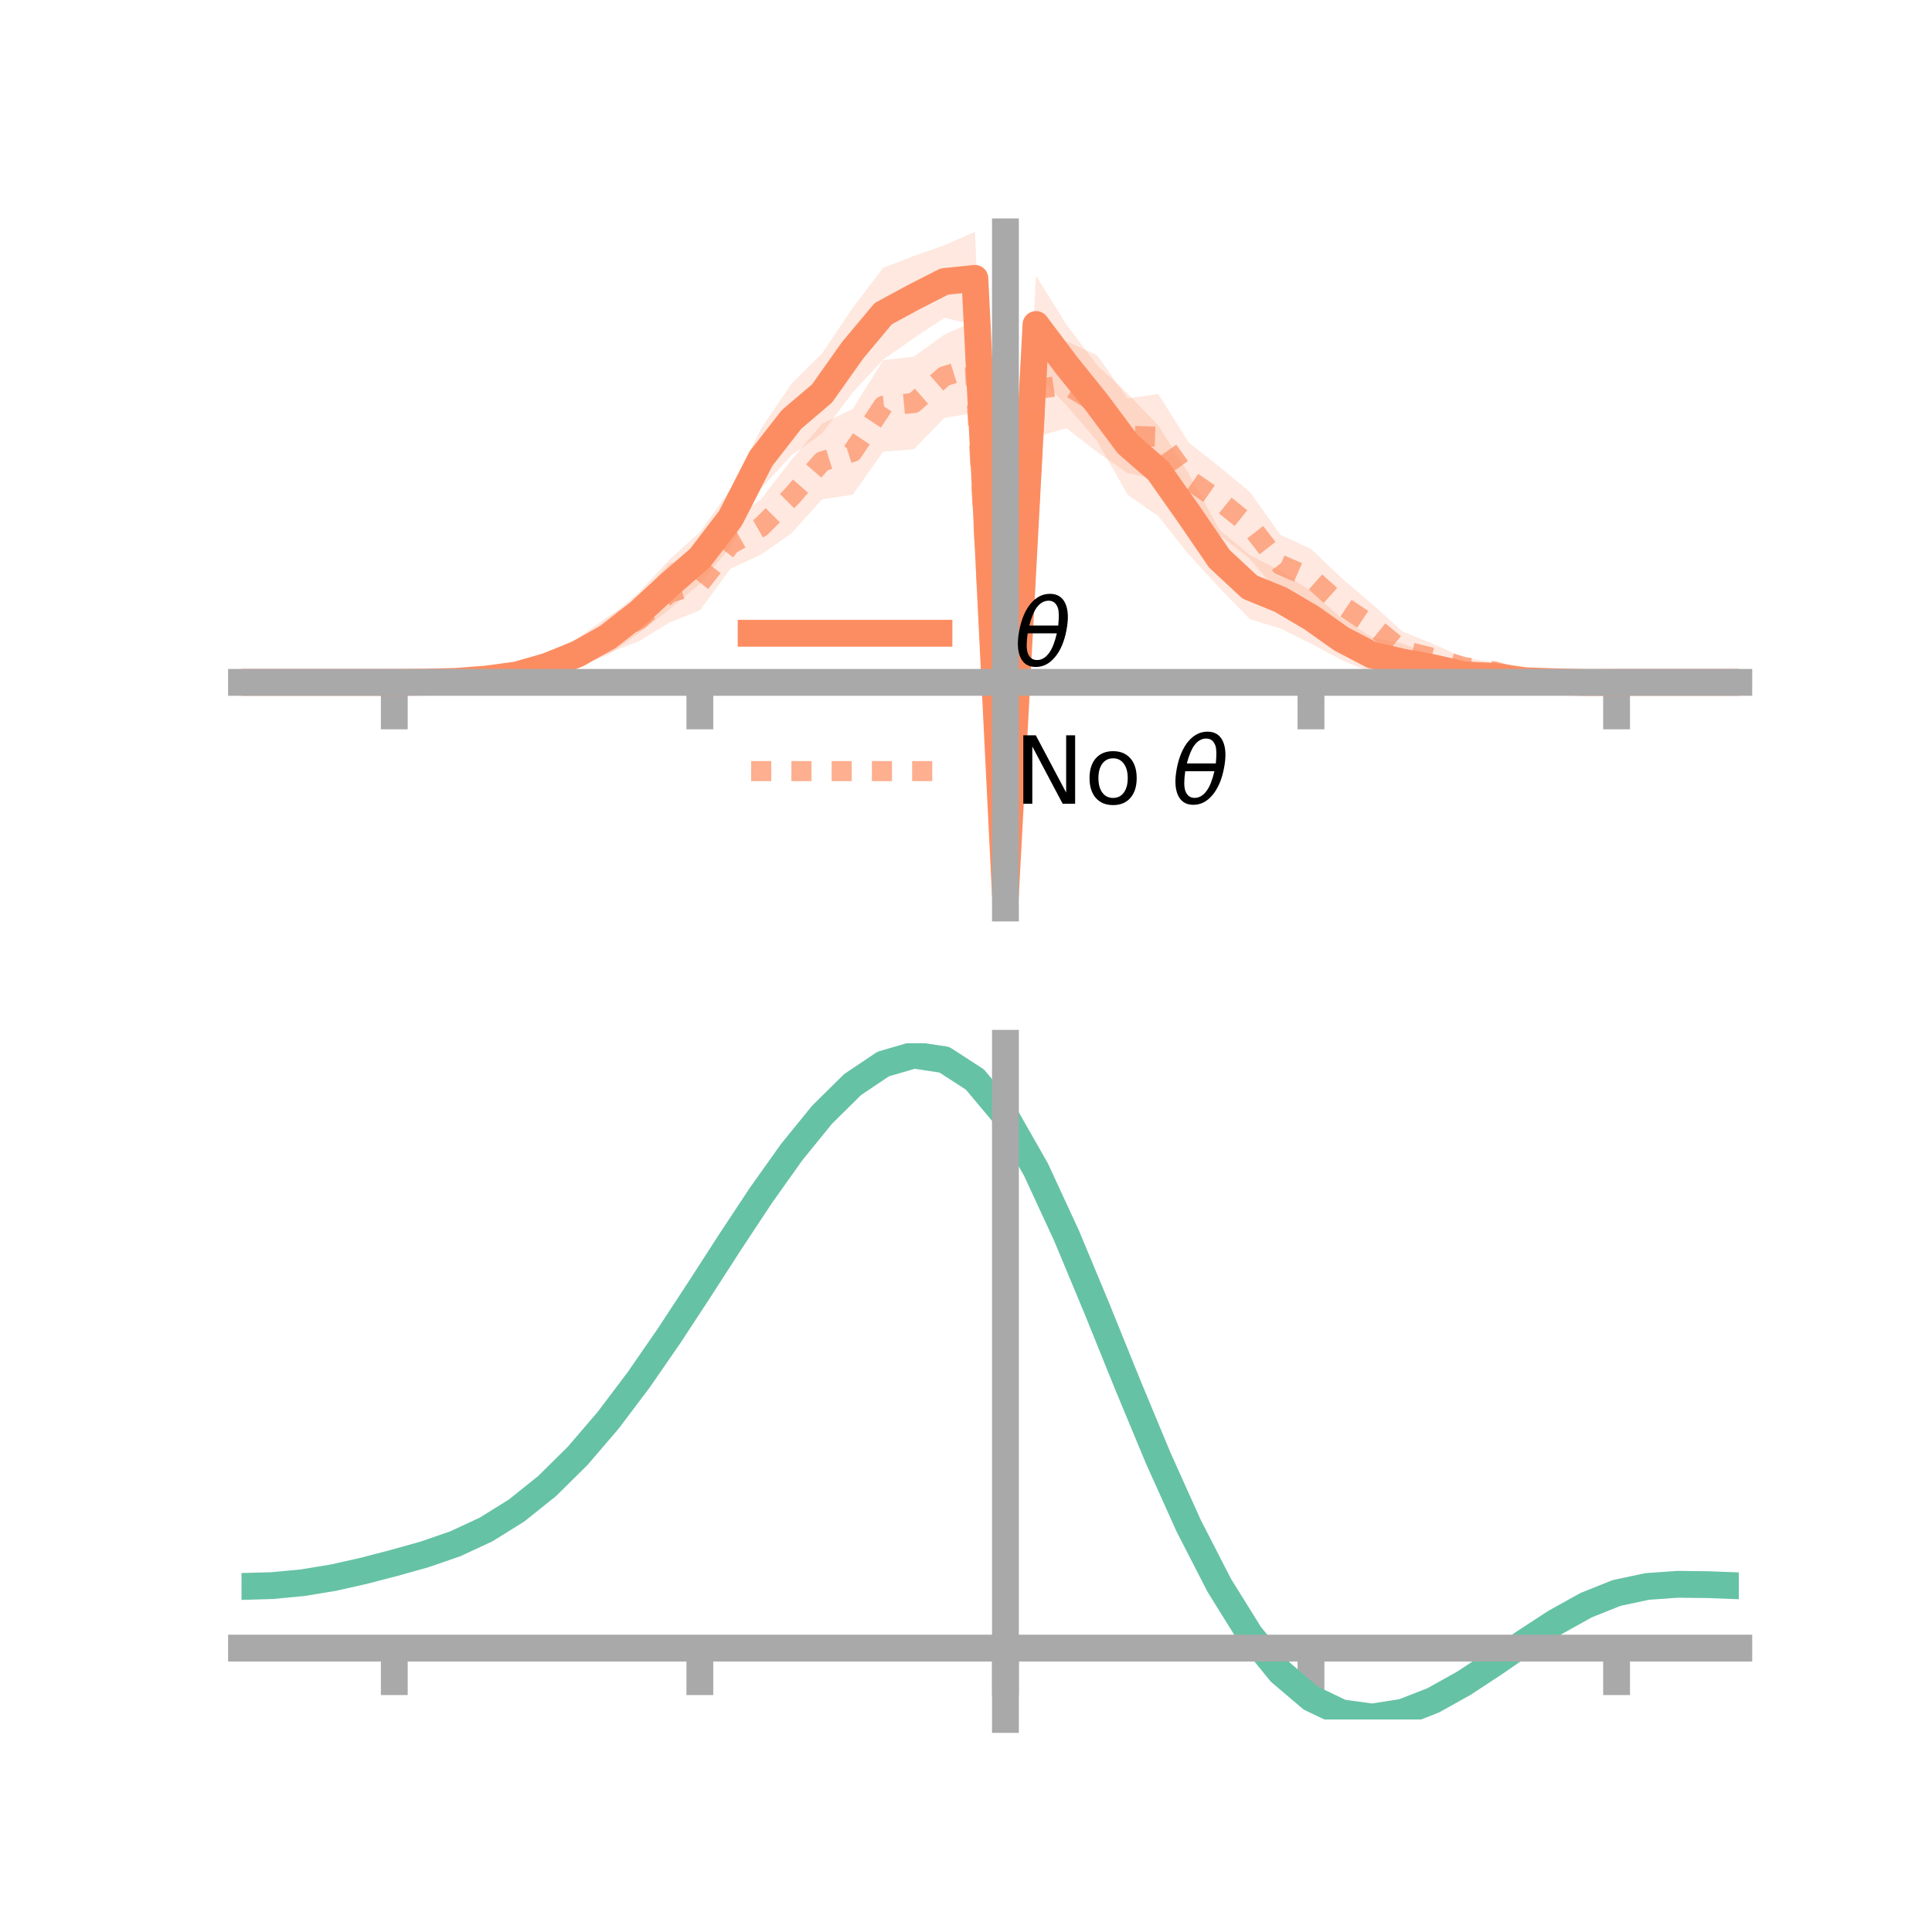 <?xml version="1.0" encoding="utf-8" standalone="no"?>
<!DOCTYPE svg PUBLIC "-//W3C//DTD SVG 1.1//EN"
  "http://www.w3.org/Graphics/SVG/1.1/DTD/svg11.dtd">
<!-- Created with matplotlib (https://matplotlib.org/) -->
<svg height="144pt" version="1.1" viewBox="0 0 144 144" width="144pt" xmlns="http://www.w3.org/2000/svg" xmlns:xlink="http://www.w3.org/1999/xlink">
 <defs>
  <style type="text/css">*{stroke-linecap:butt;stroke-linejoin:round;}</style>
 </defs>
 <g id="figure_1">
  <g id="patch_1">
   <path d="M 0 144 
L 144 144 
L 144 0 
L 0 0 
z
" style="fill:none;"/>
  </g>
  <g id="axes_1">
   <g id="patch_2">
    <path d="M 18 67.68 
L 129.6 67.68 
L 129.6 17.28 
L 18 17.28 
z
" style="fill:none;"/>
   </g>
   <g id="PolyCollection_1">
    <path clip-path="url(#p0cfdad350a)" d="M 18 50.859 
L 18 50.859 
L 20.278 50.859 
L 22.555 50.859 
L 24.833 50.859 
L 27.11 50.859 
L 29.388 50.859 
L 31.665 50.765 
L 33.943 50.593 
L 36.22 50.257 
L 38.498 49.72 
L 40.776 48.787 
L 43.053 47.863 
L 45.331 46.11 
L 47.608 44.161 
L 49.886 41.716 
L 52.163 39.67 
L 54.441 36.476 
L 56.718 31.953 
L 58.996 28.595 
L 61.273 26.344 
L 63.551 22.957 
L 65.829 19.961 
L 68.106 19.08 
L 70.384 18.278 
L 72.661 17.28 
L 74.939 65.769 
L 77.216 20.546 
L 79.494 24.217 
L 81.771 27.219 
L 84.049 29.339 
L 86.327 31.711 
L 88.604 35.31 
L 90.882 39.481 
L 93.159 41.382 
L 95.437 42.539 
L 97.714 44.081 
L 99.992 46.092 
L 102.269 47.5 
L 104.547 47.967 
L 106.824 48.862 
L 109.102 49.464 
L 111.38 49.848 
L 113.657 50.368 
L 115.935 50.622 
L 118.212 50.793 
L 120.49 50.859 
L 122.767 50.859 
L 125.045 50.859 
L 127.322 50.859 
L 129.6 50.859 
L 129.6 50.859 
L 129.6 50.859 
L 127.322 50.859 
L 125.045 50.859 
L 122.767 50.859 
L 120.49 50.859 
L 118.212 50.945 
L 115.935 51.012 
L 113.657 51.109 
L 111.38 50.97 
L 109.102 51.123 
L 106.824 50.681 
L 104.547 50.734 
L 102.269 50.157 
L 99.992 49.188 
L 97.714 47.974 
L 95.437 46.844 
L 93.159 46.146 
L 90.882 43.809 
L 88.604 41.329 
L 86.327 38.465 
L 84.049 36.876 
L 81.771 32.87 
L 79.494 30.218 
L 77.216 27.828 
L 74.939 67.68 
L 72.661 24.214 
L 70.384 23.69 
L 68.106 25.21 
L 65.829 26.803 
L 63.551 29.249 
L 61.273 32.302 
L 58.996 33.926 
L 56.718 36.414 
L 54.441 40.782 
L 52.163 43.521 
L 49.886 45.423 
L 47.608 47.191 
L 45.331 48.819 
L 43.053 49.62 
L 40.776 50.528 
L 38.498 50.9 
L 36.22 50.976 
L 33.943 50.98 
L 31.665 50.919 
L 29.388 50.859 
L 27.11 50.859 
L 24.833 50.859 
L 22.555 50.859 
L 20.278 50.859 
L 18 50.859 
z
" style="fill:#fc8d62;fill-opacity:0.2;"/>
   </g>
   <g id="PolyCollection_2">
    <path clip-path="url(#p0cfdad350a)" d="M 18 50.859 
L 18 50.859 
L 20.278 50.859 
L 22.555 50.859 
L 24.833 50.859 
L 27.11 50.859 
L 29.388 50.859 
L 31.665 50.763 
L 33.943 50.512 
L 36.22 50.192 
L 38.498 49.677 
L 40.776 48.71 
L 43.053 47.556 
L 45.331 45.948 
L 47.608 44.591 
L 49.886 41.976 
L 52.163 41.461 
L 54.441 38.759 
L 56.718 37.222 
L 58.996 34.269 
L 61.273 31.575 
L 63.551 30.487 
L 65.829 26.843 
L 68.106 26.589 
L 70.384 24.942 
L 72.661 23.908 
L 74.939 67.535 
L 77.216 25.452 
L 79.494 25.452 
L 81.771 26.476 
L 84.049 29.692 
L 86.327 29.366 
L 88.604 32.985 
L 90.882 34.785 
L 93.159 36.666 
L 95.437 39.867 
L 97.714 40.913 
L 99.992 43.083 
L 102.269 45.028 
L 104.547 47.072 
L 106.824 47.998 
L 109.102 49.015 
L 111.38 49.367 
L 113.657 50.352 
L 115.935 50.559 
L 118.212 50.787 
L 120.49 50.859 
L 122.767 50.859 
L 125.045 50.859 
L 127.322 50.859 
L 129.6 50.859 
L 129.6 50.859 
L 129.6 50.859 
L 127.322 50.859 
L 125.045 50.859 
L 122.767 50.859 
L 120.49 50.859 
L 118.212 50.93 
L 115.935 51.052 
L 113.657 50.996 
L 111.38 50.715 
L 109.102 50.423 
L 106.824 50.089 
L 104.547 49.904 
L 102.269 48.228 
L 99.992 47.14 
L 97.714 45.253 
L 95.437 44.319 
L 93.159 41.65 
L 90.882 39.854 
L 88.604 38.506 
L 86.327 35.738 
L 84.049 35.272 
L 81.771 33.692 
L 79.494 31.922 
L 77.216 32.559 
L 74.939 69.719 
L 72.661 30.774 
L 70.384 31.147 
L 68.106 33.49 
L 65.829 33.663 
L 63.551 36.875 
L 61.273 37.21 
L 58.996 39.748 
L 56.718 41.339 
L 54.441 42.395 
L 52.163 45.495 
L 49.886 46.4 
L 47.608 47.805 
L 45.331 48.678 
L 43.053 49.525 
L 40.776 50.41 
L 38.498 50.835 
L 36.22 50.912 
L 33.943 50.956 
L 31.665 50.922 
L 29.388 50.859 
L 27.11 50.859 
L 24.833 50.859 
L 22.555 50.859 
L 20.278 50.859 
L 18 50.859 
z
" style="fill:#fc8d62;fill-opacity:0.2;"/>
   </g>
   <g id="matplotlib.axis_1">
    <g id="xtick_1">
     <g id="line2d_1">
      <defs>
       <path d="M 0 0 
L 0 3.5 
" id="m42c80cbdca" style="stroke:#a9a9a9;stroke-width:2;"/>
      </defs>
      <g>
       <use style="fill:#a9a9a9;stroke:#a9a9a9;stroke-width:2;" x="29.388" xlink:href="#m42c80cbdca" y="50.859"/>
      </g>
     </g>
    </g>
    <g id="xtick_2">
     <g id="line2d_2">
      <g>
       <use style="fill:#a9a9a9;stroke:#a9a9a9;stroke-width:2;" x="52.163" xlink:href="#m42c80cbdca" y="50.859"/>
      </g>
     </g>
    </g>
    <g id="xtick_3">
     <g id="line2d_3">
      <g>
       <use style="fill:#a9a9a9;stroke:#a9a9a9;stroke-width:2;" x="74.939" xlink:href="#m42c80cbdca" y="50.859"/>
      </g>
     </g>
    </g>
    <g id="xtick_4">
     <g id="line2d_4">
      <g>
       <use style="fill:#a9a9a9;stroke:#a9a9a9;stroke-width:2;" x="97.714" xlink:href="#m42c80cbdca" y="50.859"/>
      </g>
     </g>
    </g>
    <g id="xtick_5">
     <g id="line2d_5">
      <g>
       <use style="fill:#a9a9a9;stroke:#a9a9a9;stroke-width:2;" x="120.49" xlink:href="#m42c80cbdca" y="50.859"/>
      </g>
     </g>
    </g>
   </g>
   <g id="matplotlib.axis_2"/>
   <g id="line2d_6">
    <path clip-path="url(#p0cfdad350a)" d="M 18 50.859 
L 20.278 50.859 
L 22.555 50.859 
L 24.833 50.859 
L 27.11 50.859 
L 29.388 50.859 
L 31.665 50.842 
L 33.943 50.787 
L 36.22 50.617 
L 38.498 50.31 
L 40.776 49.657 
L 43.053 48.741 
L 45.331 47.464 
L 47.608 45.676 
L 49.886 43.57 
L 52.163 41.596 
L 54.441 38.629 
L 56.718 34.184 
L 58.996 31.261 
L 61.273 29.323 
L 63.551 26.103 
L 65.829 23.382 
L 68.106 22.145 
L 70.384 20.984 
L 72.661 20.747 
L 74.939 66.725 
L 77.216 24.187 
L 79.494 27.217 
L 81.771 30.045 
L 84.049 33.107 
L 86.327 35.088 
L 88.604 38.32 
L 90.882 41.645 
L 93.159 43.764 
L 95.437 44.692 
L 97.714 46.028 
L 99.992 47.64 
L 102.269 48.828 
L 104.547 49.351 
L 106.824 49.772 
L 109.102 50.294 
L 111.38 50.409 
L 113.657 50.738 
L 115.935 50.817 
L 118.212 50.869 
L 120.49 50.859 
L 122.767 50.859 
L 125.045 50.859 
L 127.322 50.859 
L 129.6 50.859 
" style="fill:none;stroke:#fc8d62;stroke-linecap:square;stroke-width:2;"/>
   </g>
   <g id="line2d_7">
    <path clip-path="url(#p0cfdad350a)" d="M 18 50.859 
L 20.278 50.859 
L 22.555 50.859 
L 24.833 50.859 
L 27.11 50.859 
L 29.388 50.859 
L 31.665 50.842 
L 33.943 50.734 
L 36.22 50.552 
L 38.498 50.256 
L 40.776 49.56 
L 43.053 48.54 
L 45.331 47.313 
L 47.608 46.198 
L 49.886 44.188 
L 52.163 43.478 
L 54.441 40.577 
L 56.718 39.28 
L 58.996 37.008 
L 61.273 34.393 
L 63.551 33.681 
L 65.829 30.253 
L 68.106 30.04 
L 70.384 28.044 
L 72.661 27.341 
L 74.939 68.627 
L 77.216 29.006 
L 79.494 28.687 
L 81.771 30.084 
L 84.049 32.482 
L 86.327 32.552 
L 88.604 35.745 
L 90.882 37.32 
L 93.159 39.158 
L 95.437 42.093 
L 97.714 43.083 
L 99.992 45.111 
L 102.269 46.628 
L 104.547 48.488 
L 106.824 49.044 
L 109.102 49.719 
L 111.38 50.041 
L 113.657 50.674 
L 115.935 50.806 
L 118.212 50.858 
L 120.49 50.859 
L 122.767 50.859 
L 125.045 50.859 
L 127.322 50.859 
L 129.6 50.859 
" style="fill:none;stroke:#fc8d62;stroke-dasharray:1.5,1.5;stroke-dashoffset:0;stroke-opacity:0.7;stroke-width:1.5;"/>
   </g>
   <g id="patch_3">
    <path d="M 74.939 67.68 
L 74.939 17.28 
" style="fill:none;stroke:#a9a9a9;stroke-linecap:square;stroke-linejoin:miter;stroke-width:2;"/>
   </g>
   <g id="patch_4">
    <path d="M 129.6 67.68 
L 129.6 17.28 
" style="fill:none;"/>
   </g>
   <g id="patch_5">
    <path d="M 18 50.859 
L 129.6 50.859 
" style="fill:none;stroke:#a9a9a9;stroke-linecap:square;stroke-linejoin:miter;stroke-width:2;"/>
   </g>
   <g id="patch_6">
    <path d="M 18 17.28 
L 129.6 17.28 
" style="fill:none;"/>
   </g>
   <g id="legend_1">
    <g id="line2d_8">
     <path d="M 55.985 47.2 
L 69.985 47.2 
" style="fill:none;stroke:#fc8d62;stroke-linecap:square;stroke-width:2;"/>
    </g>
    <g id="line2d_9"/>
    <g id="text_1">
     <!-- $\theta$ -->
     <g transform="translate(75.585 49.65)scale(0.07 -0.07)">
      <defs>
       <path d="M 45.516 34.672 
L 14.453 34.672 
Q 12.359 20.062 14.5 13.875 
Q 17.188 6.25 24.469 6.25 
Q 31.781 6.25 37.359 13.922 
Q 42.234 20.656 45.516 34.672 
z
M 47.016 42.969 
Q 48.344 56.844 46.625 61.719 
Q 43.953 69.438 36.766 69.438 
Q 29.297 69.438 23.828 61.812 
Q 19.531 55.672 16.156 42.969 
z
M 38.188 76.766 
Q 49.906 76.766 54.594 66.406 
Q 59.281 56.109 55.719 37.844 
Q 52.203 19.625 43.453 9.281 
Q 34.766 -1.125 23.047 -1.125 
Q 11.281 -1.125 6.641 9.281 
Q 2 19.625 5.516 37.844 
Q 9.078 56.109 17.719 66.406 
Q 26.422 76.766 38.188 76.766 
z
" id="DejaVuSans-Oblique-952"/>
      </defs>
      <use transform="translate(0 0.234)" xlink:href="#DejaVuSans-Oblique-952"/>
     </g>
    </g>
    <g id="line2d_10">
     <path d="M 55.985 57.474 
L 69.985 57.474 
" style="fill:none;stroke:#fc8d62;stroke-dasharray:1.5,1.5;stroke-dashoffset:0;stroke-opacity:0.7;stroke-width:1.5;"/>
    </g>
    <g id="line2d_11"/>
    <g id="text_2">
     <!-- No $\theta$ -->
     <g transform="translate(75.585 59.924)scale(0.07 -0.07)">
      <defs>
       <path d="M 9.812 72.906 
L 23.094 72.906 
L 55.422 11.922 
L 55.422 72.906 
L 64.984 72.906 
L 64.984 0 
L 51.703 0 
L 19.391 60.984 
L 19.391 0 
L 9.812 0 
z
" id="DejaVuSans-78"/>
       <path d="M 30.609 48.391 
Q 23.391 48.391 19.188 42.75 
Q 14.984 37.109 14.984 27.297 
Q 14.984 17.484 19.156 11.844 
Q 23.344 6.203 30.609 6.203 
Q 37.797 6.203 41.984 11.859 
Q 46.188 17.531 46.188 27.297 
Q 46.188 37.016 41.984 42.703 
Q 37.797 48.391 30.609 48.391 
z
M 30.609 56 
Q 42.328 56 49.016 48.375 
Q 55.719 40.766 55.719 27.297 
Q 55.719 13.875 49.016 6.219 
Q 42.328 -1.422 30.609 -1.422 
Q 18.844 -1.422 12.172 6.219 
Q 5.516 13.875 5.516 27.297 
Q 5.516 40.766 12.172 48.375 
Q 18.844 56 30.609 56 
z
" id="DejaVuSans-111"/>
       <path id="DejaVuSans-32"/>
      </defs>
      <use transform="translate(0 0.234)" xlink:href="#DejaVuSans-78"/>
      <use transform="translate(74.805 0.234)" xlink:href="#DejaVuSans-111"/>
      <use transform="translate(135.986 0.234)" xlink:href="#DejaVuSans-32"/>
      <use transform="translate(167.773 0.234)" xlink:href="#DejaVuSans-Oblique-952"/>
     </g>
    </g>
   </g>
  </g>
  <g id="axes_2">
   <g id="patch_7">
    <path d="M 18 128.16 
L 129.6 128.16 
L 129.6 77.76 
L 18 77.76 
z
" style="fill:none;"/>
   </g>
   <g id="PolyCollection_3">
    <path clip-path="url(#p6530b1390c)" d="M 18 118.32 
L 18 118.171 
L 20.278 118.109 
L 22.555 117.888 
L 24.833 117.5 
L 27.11 116.972 
L 29.388 116.362 
L 31.665 115.708 
L 33.943 114.904 
L 36.22 113.828 
L 38.498 112.392 
L 40.776 110.54 
L 43.053 108.253 
L 45.331 105.547 
L 47.608 102.47 
L 49.886 99.104 
L 52.163 95.554 
L 54.441 91.948 
L 56.718 88.43 
L 58.996 85.158 
L 61.273 82.293 
L 63.551 80 
L 65.829 78.438 
L 68.106 77.76 
L 70.384 78.106 
L 72.661 79.605 
L 74.939 82.362 
L 77.216 86.417 
L 79.494 91.414 
L 81.771 96.957 
L 84.049 102.673 
L 86.327 108.235 
L 88.604 113.372 
L 90.882 117.871 
L 93.159 121.586 
L 95.437 124.431 
L 97.714 126.384 
L 99.992 127.478 
L 102.269 127.794 
L 104.547 127.444 
L 106.824 126.564 
L 109.102 125.306 
L 111.38 123.824 
L 113.657 122.272 
L 115.935 120.797 
L 118.212 119.539 
L 120.49 118.628 
L 122.767 118.144 
L 125.045 117.988 
L 127.322 118.021 
L 129.6 118.116 
L 129.6 118.279 
L 129.6 118.279 
L 127.322 118.2 
L 125.045 118.183 
L 122.767 118.348 
L 120.49 118.836 
L 118.212 119.751 
L 115.935 121.022 
L 113.657 122.521 
L 111.38 124.106 
L 109.102 125.62 
L 106.824 126.905 
L 104.547 127.802 
L 102.269 128.16 
L 99.992 127.85 
L 97.714 126.769 
L 95.437 124.853 
L 93.159 122.078 
L 90.882 118.469 
L 88.604 114.104 
L 86.327 109.122 
L 84.049 103.724 
L 81.771 98.173 
L 79.494 92.786 
L 77.216 87.929 
L 74.939 83.988 
L 72.661 81.312 
L 70.384 79.86 
L 68.106 79.522 
L 65.829 80.173 
L 63.551 81.673 
L 61.273 83.873 
L 58.996 86.619 
L 56.718 89.754 
L 54.441 93.123 
L 52.163 96.576 
L 49.886 99.978 
L 47.608 103.208 
L 45.331 106.166 
L 43.053 108.776 
L 40.776 110.989 
L 38.498 112.785 
L 36.22 114.18 
L 33.943 115.221 
L 31.665 115.993 
L 29.388 116.613 
L 27.11 117.189 
L 24.833 117.684 
L 22.555 118.047 
L 20.278 118.256 
L 18 118.32 
z
" style="fill:#66c2a5;fill-opacity:0.2;"/>
   </g>
   <g id="matplotlib.axis_3">
    <g id="xtick_6">
     <g id="line2d_12">
      <g>
       <use style="fill:#a9a9a9;stroke:#a9a9a9;stroke-width:2;" x="29.388" xlink:href="#m42c80cbdca" y="122.841"/>
      </g>
     </g>
    </g>
    <g id="xtick_7">
     <g id="line2d_13">
      <g>
       <use style="fill:#a9a9a9;stroke:#a9a9a9;stroke-width:2;" x="52.163" xlink:href="#m42c80cbdca" y="122.841"/>
      </g>
     </g>
    </g>
    <g id="xtick_8">
     <g id="line2d_14">
      <g>
       <use style="fill:#a9a9a9;stroke:#a9a9a9;stroke-width:2;" x="74.939" xlink:href="#m42c80cbdca" y="122.841"/>
      </g>
     </g>
    </g>
    <g id="xtick_9">
     <g id="line2d_15">
      <g>
       <use style="fill:#a9a9a9;stroke:#a9a9a9;stroke-width:2;" x="97.714" xlink:href="#m42c80cbdca" y="122.841"/>
      </g>
     </g>
    </g>
    <g id="xtick_10">
     <g id="line2d_16">
      <g>
       <use style="fill:#a9a9a9;stroke:#a9a9a9;stroke-width:2;" x="120.49" xlink:href="#m42c80cbdca" y="122.841"/>
      </g>
     </g>
    </g>
   </g>
   <g id="matplotlib.axis_4"/>
   <g id="line2d_17">
    <path clip-path="url(#p6530b1390c)" d="M 18 118.246 
L 20.278 118.182 
L 22.555 117.967 
L 24.833 117.592 
L 27.11 117.081 
L 29.388 116.488 
L 31.665 115.85 
L 33.943 115.062 
L 36.22 114.004 
L 38.498 112.589 
L 40.776 110.764 
L 43.053 108.514 
L 45.331 105.856 
L 47.608 102.839 
L 49.886 99.541 
L 52.163 96.065 
L 54.441 92.535 
L 56.718 89.092 
L 58.996 85.888 
L 61.273 83.083 
L 63.551 80.836 
L 65.829 79.306 
L 68.106 78.641 
L 70.384 78.983 
L 72.661 80.459 
L 74.939 83.175 
L 77.216 87.173 
L 79.494 92.1 
L 81.771 97.565 
L 84.049 103.198 
L 86.327 108.679 
L 88.604 113.738 
L 90.882 118.17 
L 93.159 121.832 
L 95.437 124.642 
L 97.714 126.576 
L 99.992 127.664 
L 102.269 127.977 
L 104.547 127.623 
L 106.824 126.735 
L 109.102 125.463 
L 111.38 123.965 
L 113.657 122.396 
L 115.935 120.91 
L 118.212 119.645 
L 120.49 118.732 
L 122.767 118.246 
L 125.045 118.085 
L 127.322 118.111 
L 129.6 118.198 
" style="fill:none;stroke:#66c2a5;stroke-linecap:square;stroke-width:2;"/>
   </g>
   <g id="patch_8">
    <path d="M 74.939 128.16 
L 74.939 77.76 
" style="fill:none;stroke:#a9a9a9;stroke-linecap:square;stroke-linejoin:miter;stroke-width:2;"/>
   </g>
   <g id="patch_9">
    <path d="M 129.6 128.16 
L 129.6 77.76 
" style="fill:none;"/>
   </g>
   <g id="patch_10">
    <path d="M 18 122.841 
L 129.6 122.841 
" style="fill:none;stroke:#a9a9a9;stroke-linecap:square;stroke-linejoin:miter;stroke-width:2;"/>
   </g>
   <g id="patch_11">
    <path d="M 18 77.76 
L 129.6 77.76 
" style="fill:none;"/>
   </g>
  </g>
 </g>
 <defs>
  <clipPath id="p0cfdad350a">
   <rect height="50.4" width="111.6" x="18" y="17.28"/>
  </clipPath>
  <clipPath id="p6530b1390c">
   <rect height="50.4" width="111.6" x="18" y="77.76"/>
  </clipPath>
 </defs>
</svg>
